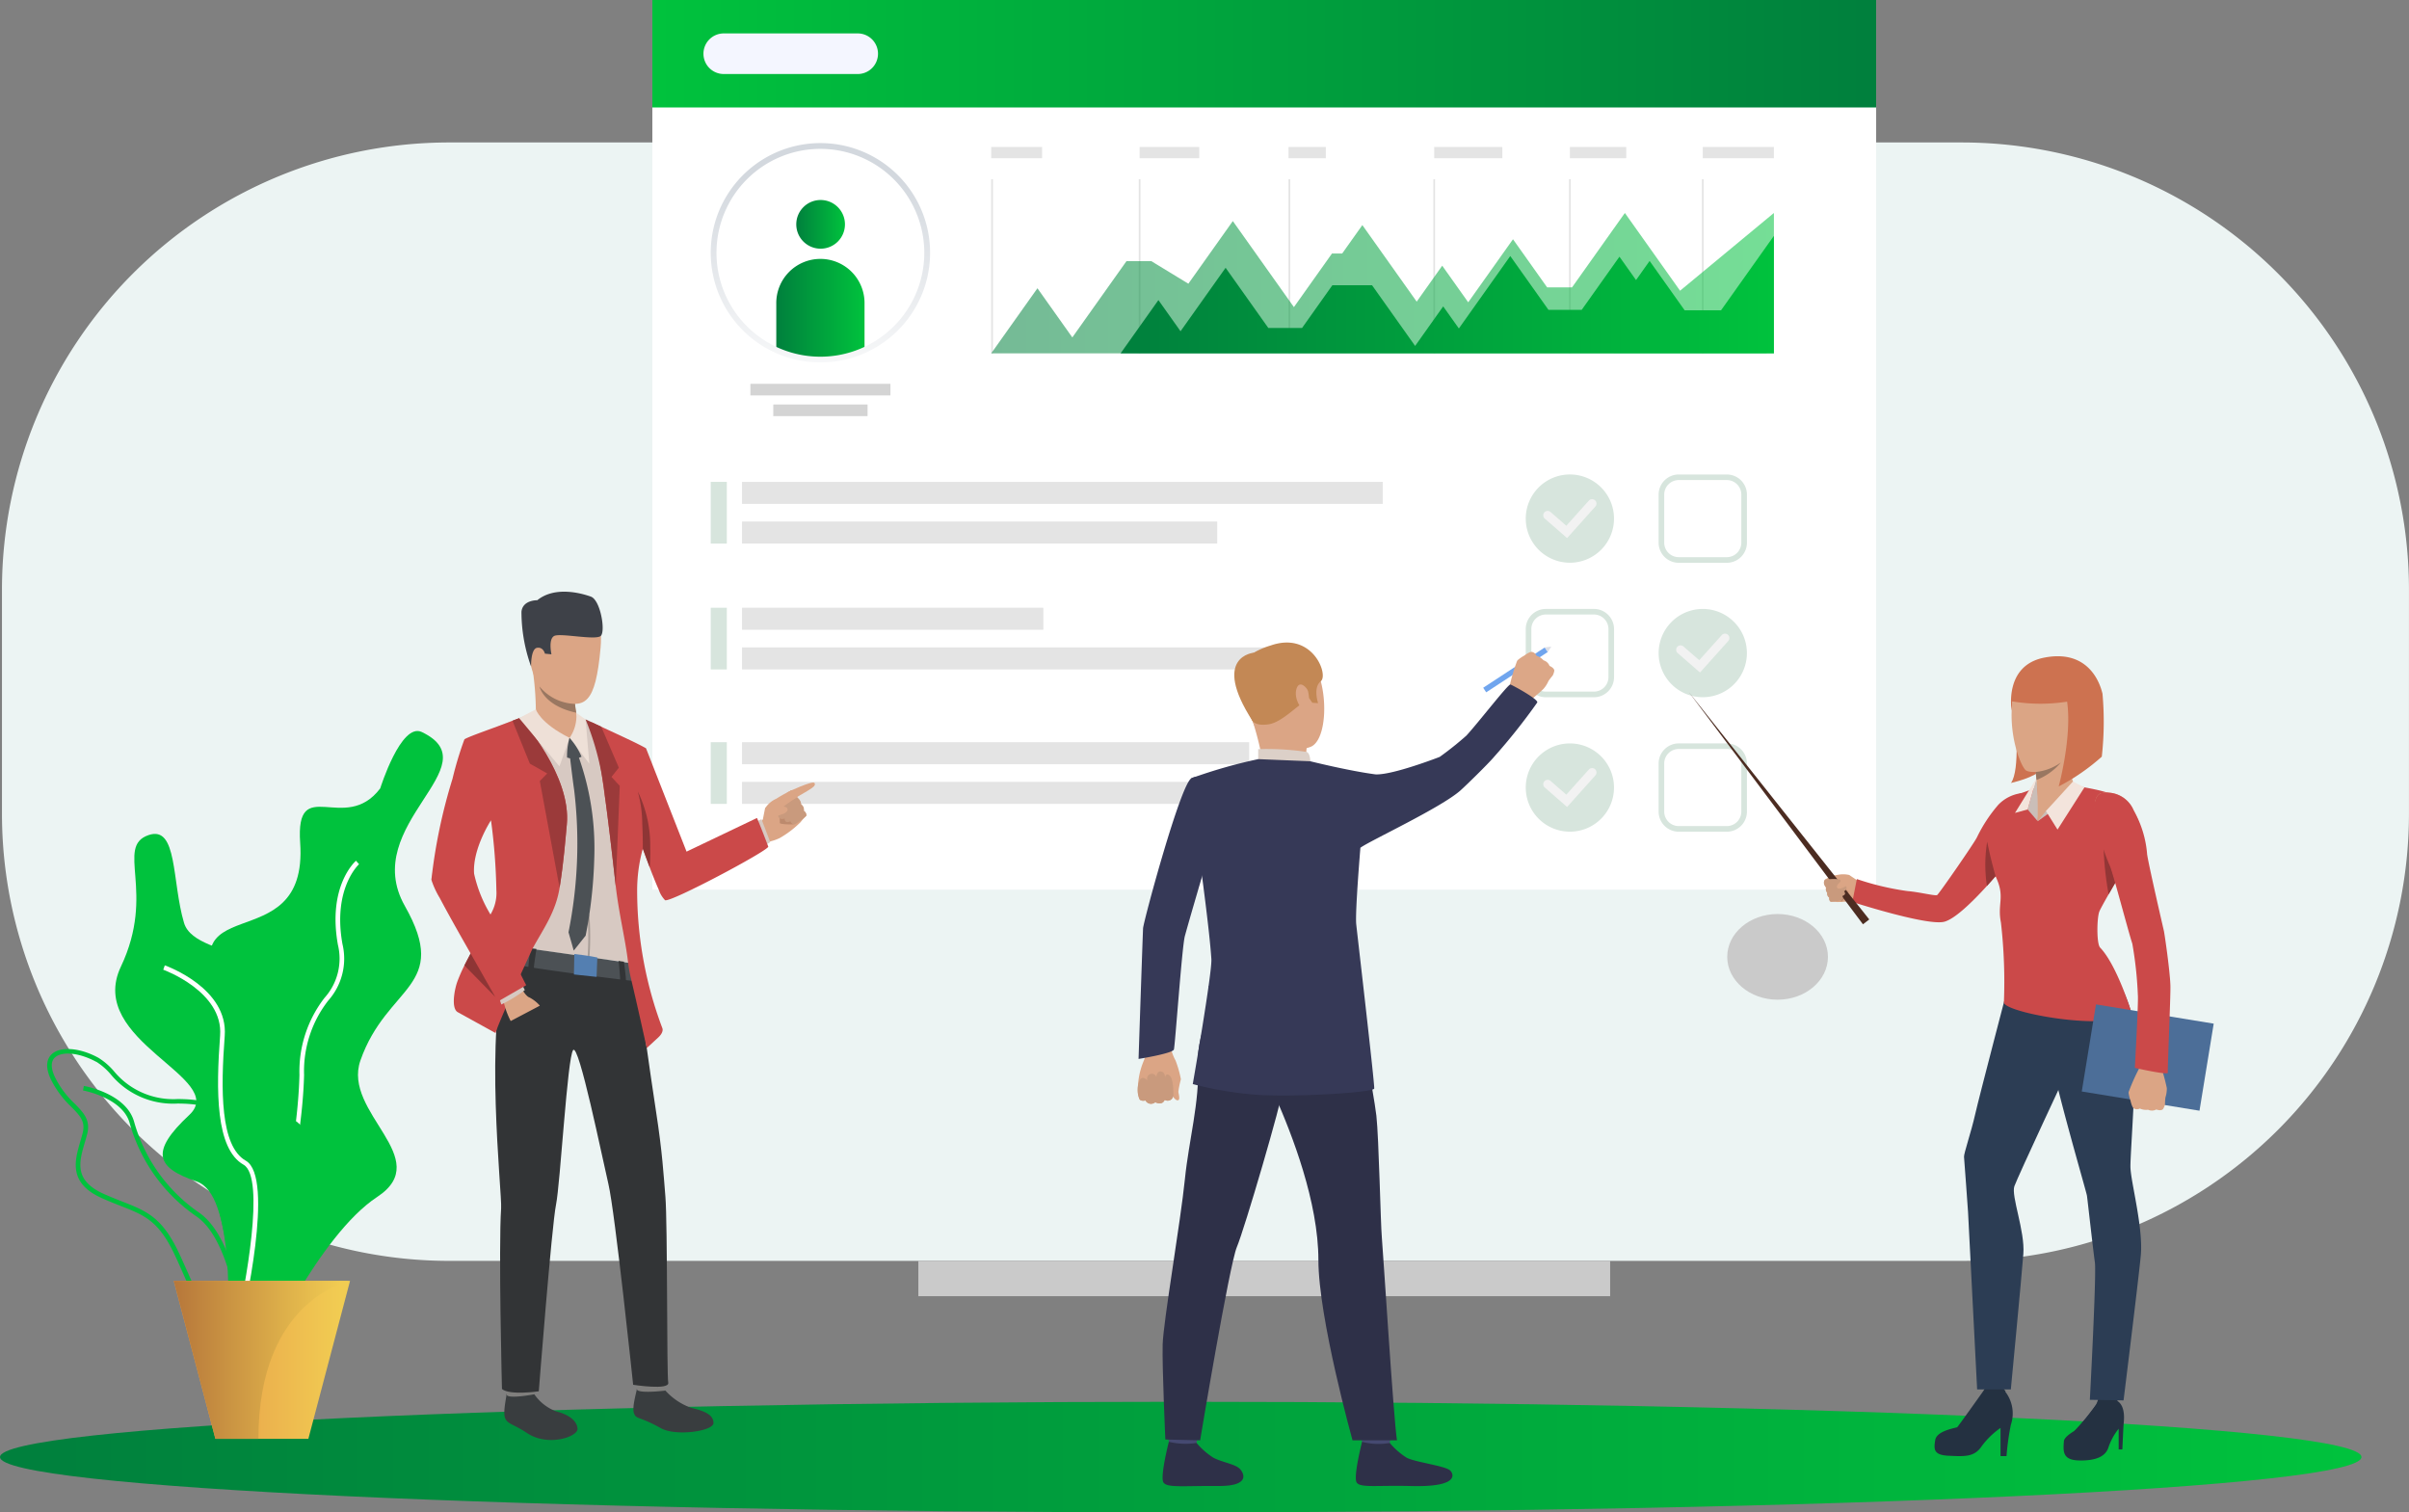 <svg xmlns="http://www.w3.org/2000/svg" xmlns:xlink="http://www.w3.org/1999/xlink" width="225.448" height="141.521" viewBox="0 0 225.448 141.521">
  <rect x="0" y="0" width="225.448" height="141.521" fill="#808080" stroke="none"/>
  <defs>
    <linearGradient id="linear-gradient" y1="0.5" x2="1" y2="0.5" gradientUnits="objectBoundingBox">
      <stop offset="0.005" stop-color="#00803d"/>
      <stop offset="1" stop-color="#00c23d"/>
    </linearGradient>
    <linearGradient id="linear-gradient-3" x1="-44.137" y1="0.5" x2="-43.137" y2="0.5" xlink:href="#linear-gradient"/>
    <linearGradient id="linear-gradient-4" x1="-47.291" y1="0.5" x2="-46.291" y2="0.5" xlink:href="#linear-gradient"/>
    <linearGradient id="linear-gradient-5" x1="-63.111" y1="0.5" x2="-62.111" y2="0.5" xlink:href="#linear-gradient"/>
    <linearGradient id="linear-gradient-6" x1="-54.669" y1="0.5" x2="-53.669" y2="0.5" xlink:href="#linear-gradient"/>
    <linearGradient id="linear-gradient-7" x1="-0.055" y1="0.5" x2="0.945" y2="0.5" gradientUnits="objectBoundingBox">
      <stop offset="0" stop-color="#e59148"/>
      <stop offset="1" stop-color="#f1cc52"/>
    </linearGradient>
    <linearGradient id="linear-gradient-8" x1="-0.055" y1="0.5" x2="0.945" y2="0.5" gradientUnits="objectBoundingBox">
      <stop offset="0" stop-color="#b37239"/>
      <stop offset="1" stop-color="#f1cc52"/>
    </linearGradient>
    <linearGradient id="linear-gradient-11" x1="0.5" y1="0.155" x2="0.5" y2="1.196" gradientUnits="objectBoundingBox">
      <stop offset="0" stop-color="#d3d8de"/>
      <stop offset="1" stop-color="#fff"/>
    </linearGradient>
  </defs>
  <g id="img-baocaothongke" transform="translate(-1297.843 -481.658)">
    <path id="Path_2719" data-name="Path 2719" d="M1518.844,1355.637c0,2.856-49.473,5.172-110.5,5.172s-110.5-2.315-110.5-5.172,49.472-5.172,110.5-5.172S1518.844,1352.781,1518.844,1355.637Z" transform="translate(0 -737.63)" fill="url(#linear-gradient)"/>
    <g id="Group_260" data-name="Group 260" transform="translate(1408.963 557.595)">
      <rect id="Rectangle_157" data-name="Rectangle 157" width="14.391" height="43.71" transform="translate(14.391 43.71) rotate(180)" fill="#8d8d8d"/>
    </g>
    <path id="Rectangle_158" data-name="Rectangle 158" d="M41.861,0H183.4a41.861,41.861,0,0,1,41.861,41.861V62.8a41.86,41.86,0,0,1-41.86,41.86H41.861A41.861,41.861,0,0,1,0,62.8V41.861A41.861,41.861,0,0,1,41.861,0Z" transform="translate(1298.027 494.989)" fill="#ecf4f3"/>
    <g id="Group_261" data-name="Group 261" transform="translate(1358.893 481.658)">
      <rect id="Rectangle_159" data-name="Rectangle 159" width="114.531" height="83.255" transform="translate(114.531 83.255) rotate(180)" fill="#fff"/>
    </g>
    <g id="Group_262" data-name="Group 262" transform="translate(1358.893 481.658)">
      <rect id="Rectangle_160" data-name="Rectangle 160" width="114.531" height="10.056" transform="translate(114.531 10.056) rotate(180)" fill="url(#linear-gradient)"/>
    </g>
    <g id="Group_263" data-name="Group 263" transform="translate(1459.487 567.191)">
      <path id="Path_2720" data-name="Path 2720" d="M2368.429,1052.158c0,2.214,2.11,4.009,4.713,4.009s4.713-1.795,4.713-4.009-2.11-4.008-4.713-4.008S2368.429,1049.944,2368.429,1052.158Z" transform="translate(-2368.429 -1048.15)" fill="#cacaca"/>
    </g>
    <rect id="Rectangle_161" data-name="Rectangle 161" width="64.742" height="3.3" transform="translate(1383.788 599.655)" fill="#cacaca"/>
    <path id="Path_2721" data-name="Path 2721" d="M1748.306,506.176H1735.77a1.9,1.9,0,0,1-1.9-1.9h0a1.9,1.9,0,0,1,1.9-1.9h12.536a1.9,1.9,0,0,1,1.9,1.9h0A1.9,1.9,0,0,1,1748.306,506.176Z" transform="translate(-370.194 -17.591)" fill="#f4f6ff"/>
    <rect id="Rectangle_162" data-name="Rectangle 162" width="59.964" height="2.061" transform="translate(1367.284 526.75)" fill="#e4e4e4"/>
    <rect id="Rectangle_163" data-name="Rectangle 163" width="44.475" height="2.061" transform="translate(1367.284 530.463)" fill="#e4e4e4"/>
    <rect id="Rectangle_164" data-name="Rectangle 164" width="28.201" height="2.061" transform="translate(1367.284 538.529)" fill="#e4e4e4"/>
    <rect id="Rectangle_165" data-name="Rectangle 165" width="50.664" height="2.061" transform="translate(1367.284 542.242)" fill="#e4e4e4"/>
    <rect id="Rectangle_166" data-name="Rectangle 166" width="47.462" height="2.061" transform="translate(1367.284 551.112)" fill="#e4e4e4"/>
    <rect id="Rectangle_167" data-name="Rectangle 167" width="57.956" height="2.061" transform="translate(1367.284 554.824)" fill="#e4e4e4"/>
    <rect id="Rectangle_168" data-name="Rectangle 168" width="1.506" height="5.773" transform="translate(1364.358 526.75)" fill="#d7e5dd"/>
    <rect id="Rectangle_169" data-name="Rectangle 169" width="1.506" height="5.773" transform="translate(1364.358 538.529)" fill="#d7e5dd"/>
    <rect id="Rectangle_170" data-name="Rectangle 170" width="1.506" height="5.774" transform="translate(1364.358 551.112)" fill="#d7e5dd"/>
    <g id="Group_268" data-name="Group 268" transform="translate(1440.632 551.226)">
      <g id="Group_264" data-name="Group 264" transform="translate(0 0)">
        <path id="Path_2722" data-name="Path 2722" d="M2247.683,950.674h0a4.13,4.13,0,0,1-4.129-4.129h0a4.13,4.13,0,0,1,4.129-4.129h0a4.13,4.13,0,0,1,4.13,4.129h0A4.13,4.13,0,0,1,2247.683,950.674Z" transform="translate(-2243.554 -942.415)" fill="#d7e5dd"/>
      </g>
      <g id="Group_267" data-name="Group 267" transform="translate(1.639 2.31)">
        <g id="Group_266" data-name="Group 266">
          <g id="Group_265" data-name="Group 265">
            <path id="Path_2723" data-name="Path 2723" d="M2256.639,961.356l-2.088-1.82a.411.411,0,1,1,.54-.62l1.476,1.287,2.106-2.349a.411.411,0,0,1,.613.549Z" transform="translate(-2254.41 -957.718)" fill="#f2f2f2"/>
          </g>
        </g>
      </g>
    </g>
    <g id="Group_271" data-name="Group 271" transform="translate(1440.628 538.639)">
      <g id="Group_270" data-name="Group 270" transform="translate(0 0)">
        <g id="Group_269" data-name="Group 269">
          <path id="Path_2724" data-name="Path 2724" d="M2249.912,867.319h-4.5a1.884,1.884,0,0,1-1.883-1.882v-4.5a1.885,1.885,0,0,1,1.883-1.882h4.5a1.885,1.885,0,0,1,1.882,1.882v4.5A1.885,1.885,0,0,1,2249.912,867.319Zm-4.5-7.743a1.36,1.36,0,0,0-1.358,1.358v4.5a1.36,1.36,0,0,0,1.358,1.358h4.5a1.36,1.36,0,0,0,1.358-1.358v-4.5a1.36,1.36,0,0,0-1.358-1.358Z" transform="translate(-2243.527 -859.052)" fill="#d7e5dd"/>
        </g>
      </g>
    </g>
    <g id="Group_274" data-name="Group 274" transform="translate(1453.064 526.057)">
      <g id="Group_273" data-name="Group 273">
        <g id="Group_272" data-name="Group 272">
          <path id="Path_2725" data-name="Path 2725" d="M2332.273,783.985h-4.5a1.885,1.885,0,0,1-1.882-1.882v-4.5a1.885,1.885,0,0,1,1.882-1.882h4.5a1.885,1.885,0,0,1,1.883,1.882v4.5A1.884,1.884,0,0,1,2332.273,783.985Zm-4.5-7.743a1.36,1.36,0,0,0-1.358,1.358v4.5a1.36,1.36,0,0,0,1.358,1.358h4.5a1.36,1.36,0,0,0,1.358-1.358v-4.5a1.36,1.36,0,0,0-1.358-1.358Z" transform="translate(-2325.889 -775.718)" fill="#d7e5dd"/>
        </g>
      </g>
    </g>
    <g id="Group_277" data-name="Group 277" transform="translate(1453.064 551.222)">
      <g id="Group_276" data-name="Group 276" transform="translate(0 0)">
        <g id="Group_275" data-name="Group 275">
          <path id="Path_2726" data-name="Path 2726" d="M2332.273,950.656h-4.5a1.884,1.884,0,0,1-1.882-1.882v-4.5a1.884,1.884,0,0,1,1.882-1.882h4.5a1.884,1.884,0,0,1,1.883,1.882v4.5A1.884,1.884,0,0,1,2332.273,950.656Zm-4.5-7.743a1.36,1.36,0,0,0-1.358,1.358v4.5a1.36,1.36,0,0,0,1.358,1.358h4.5a1.36,1.36,0,0,0,1.358-1.358v-4.5a1.36,1.36,0,0,0-1.358-1.358Z" transform="translate(-2325.889 -942.389)" fill="#d7e5dd"/>
        </g>
      </g>
    </g>
    <g id="Group_282" data-name="Group 282" transform="translate(1453.068 538.643)">
      <g id="Group_278" data-name="Group 278" transform="translate(0 0)">
        <path id="Path_2727" data-name="Path 2727" d="M2330.045,867.337h0a4.129,4.129,0,0,1-4.129-4.129h0a4.13,4.13,0,0,1,4.129-4.13h0a4.13,4.13,0,0,1,4.13,4.13h0A4.13,4.13,0,0,1,2330.045,867.337Z" transform="translate(-2325.915 -859.078)" fill="#d7e5dd"/>
      </g>
      <g id="Group_281" data-name="Group 281" transform="translate(1.639 2.311)">
        <g id="Group_280" data-name="Group 280">
          <g id="Group_279" data-name="Group 279">
            <path id="Path_2728" data-name="Path 2728" d="M2339,878.02l-2.088-1.82a.411.411,0,1,1,.54-.62l1.477,1.287,2.105-2.348a.411.411,0,1,1,.613.549Z" transform="translate(-2336.769 -874.382)" fill="#f2f2f2"/>
          </g>
        </g>
      </g>
    </g>
    <g id="Group_287" data-name="Group 287" transform="translate(1440.632 526.061)">
      <g id="Group_283" data-name="Group 283" transform="translate(0 0)">
        <path id="Path_2729" data-name="Path 2729" d="M2247.683,784h0a4.13,4.13,0,0,1-4.129-4.13h0a4.13,4.13,0,0,1,4.129-4.129h0a4.13,4.13,0,0,1,4.13,4.129h0A4.13,4.13,0,0,1,2247.683,784Z" transform="translate(-2243.554 -775.744)" fill="#d7e5dd"/>
      </g>
      <g id="Group_286" data-name="Group 286" transform="translate(1.639 2.311)">
        <g id="Group_285" data-name="Group 285">
          <g id="Group_284" data-name="Group 284">
            <path id="Path_2730" data-name="Path 2730" d="M2256.639,794.685l-2.088-1.82a.411.411,0,1,1,.54-.62l1.476,1.287,2.106-2.349a.411.411,0,0,1,.613.549Z" transform="translate(-2254.41 -791.047)" fill="#f2f2f2"/>
          </g>
        </g>
      </g>
    </g>
    <g id="Group_292" data-name="Group 292" transform="translate(1302.257 550.061)">
      <path id="Path_2731" data-name="Path 2731" d="M1443.246,934.8c-1.95-.933-3.89,5.274-3.89,5.274-3.314,4.379-7.945-1.446-7.492,5.1.792,11.455-13.185,3.6-6.737,15.561s-5.694,6.762-1.687,16.4-1.187,21.144,4.843,16.418c0,0,5.309-11.642,10.784-15.244s-3.28-7.876-1.567-12.768c2.488-7.107,8.483-6.827,4.16-14.463S1449.873,937.966,1443.246,934.8Z" transform="translate(-1408.186 -934.701)" fill="url(#linear-gradient-3)"/>
      <g id="Group_288" data-name="Group 288" transform="translate(17.939 12.144)">
        <path id="Path_2732" data-name="Path 2732" d="M1446.143,1057.459c2.614-1.838,5.672-14.647,5.855-22.277a10.745,10.745,0,0,1,2.267-6.972,5.894,5.894,0,0,0,1.326-5.282c-.937-5.2,1.526-7.45,1.551-7.472l-.285-.325c-.11.1-2.674,2.412-1.691,7.873a5.482,5.482,0,0,1-1.253,4.955,11.242,11.242,0,0,0-2.348,7.212c-.2,8.188-3.323,20.281-5.671,21.933Z" transform="translate(-1445.894 -1015.131)" fill="#fff"/>
      </g>
      <g id="Group_289" data-name="Group 289" transform="translate(0 29.763)">
        <path id="Path_2733" data-name="Path 2733" d="M1339.789,1152.8c-.247-.559-.5-1.138-.791-1.747-1.493-3.152-2.815-3.671-5.007-4.531-.535-.21-1.142-.448-1.808-.748-3.139-1.411-2.531-3.49-1.995-5.324.075-.256.15-.512.214-.765.276-1.078-.254-1.62-1.057-2.439a9.151,9.151,0,0,1-1.912-2.563c-.626-1.309-.307-2.012.071-2.37.8-.755,2.632-.615,4.366.331h0a6.309,6.309,0,0,1,1.451,1.25,7.191,7.191,0,0,0,5.959,2.614c1.983.009,3.07.283,3.632.915.639.718.518,1.792.352,3.278-.058.514-.123,1.1-.163,1.727a10.076,10.076,0,0,0,2,6.493c1.325,1.578,2.957,4.851,2.252,6.866a2.41,2.41,0,0,1-1.963,1.579,5.555,5.555,0,0,1-1.105.12C1341.856,1157.484,1340.966,1155.467,1339.789,1152.8Zm-8.126-19.777c-1.548-.846-3.208-1.016-3.861-.4-.5.47-.262,1.277.022,1.87a8.658,8.658,0,0,0,1.831,2.447c.84.857,1.5,1.535,1.167,2.849-.066.258-.142.518-.219.78-.534,1.826-1.038,3.551,1.757,4.807.657.295,1.258.531,1.789.74,2.212.868,3.673,1.442,5.24,4.748.291.615.548,1.2.8,1.758,1.352,3.064,2.168,4.914,5.124,4.316a2.007,2.007,0,0,0,1.641-1.3c.621-1.776-.865-4.884-2.176-6.446a10.324,10.324,0,0,1-2.1-6.8c.04-.64.106-1.229.164-1.748.154-1.376.266-2.369-.245-2.943-.467-.524-1.488-.762-3.312-.771a7.563,7.563,0,0,1-6.269-2.747,5.9,5.9,0,0,0-1.346-1.169Z" transform="translate(-1327.079 -1131.827)" fill="url(#linear-gradient-4)"/>
      </g>
      <g id="Group_290" data-name="Group 290" transform="translate(3.353 33.215)">
        <path id="Path_2734" data-name="Path 2734" d="M1364.2,1179.391l.432-.022c-.021-.406-.566-9.965-4.4-12.762a15.361,15.361,0,0,1-6.17-8.581c-.745-2.609-4.537-3.307-4.7-3.335l-.075.425c.037.007,3.687.679,4.357,3.027a15.772,15.772,0,0,0,6.332,8.812C1363.647,1169.634,1364.195,1179.295,1364.2,1179.391Z" transform="translate(-1349.284 -1154.691)" fill="url(#linear-gradient-5)"/>
      </g>
      <path id="Path_2735" data-name="Path 2735" d="M1372.384,998.609c2.728-.935,2.161,4.322,3.314,8.212s12.824,1.7,7.925,11.439,6.2,3.258,2.882,11.759-.289,17.593-3.891,15.28-2.024-13.017-5.77-14.289-4.357-2.756-.648-6.214-9.719-6.891-6.405-13.874S1369.232,999.689,1372.384,998.609Z" transform="translate(-1362.891 -988.867)" fill="url(#linear-gradient-6)"/>
      <g id="Group_291" data-name="Group 291" transform="translate(10.865 21.936)">
        <path id="Path_2736" data-name="Path 2736" d="M1406.226,1114.076c.343-1.455,3.273-14.262.539-15.81-2.409-1.364-2.35-6.671-1.974-11.682.333-4.436-5.365-6.51-5.607-6.6l-.145.408c.056.02,5.629,2.05,5.321,6.156-.386,5.146-.427,10.607,2.192,12.091,2.076,1.176.165,11.468-.747,15.335Z" transform="translate(-1399.039 -1079.987)" fill="#fff"/>
      </g>
      <path id="Path_2737" data-name="Path 2737" d="M1422.06,1275.557l-3.9,14.777h-8.7l-3.9-14.777Z" transform="translate(-1393.716 -1224.092)" fill="url(#linear-gradient-7)"/>
      <path id="Path_2738" data-name="Path 2738" d="M1422.06,1275.557s-8.574,1.61-8.574,14.776h-4.025l-3.895-14.776Z" transform="translate(-1393.715 -1224.092)" fill="url(#linear-gradient-8)"/>
    </g>
    <rect id="Rectangle_171" data-name="Rectangle 171" width="8.824" height="1.087" transform="translate(1370.21 519.511)" fill="#d4d4d4"/>
    <rect id="Rectangle_172" data-name="Rectangle 172" width="13.105" height="1.087" transform="translate(1368.069 517.575)" fill="#d4d4d4"/>
    <path id="Path_2739" data-name="Path 2739" d="M1795.957,607.894a2.278,2.278,0,1,1-2.278-2.278A2.278,2.278,0,0,1,1795.957,607.894Z" transform="translate(-419.038 -105.242)" fill="url(#linear-gradient)"/>
    <path id="Path_2740" data-name="Path 2740" d="M1787.266,646.675v4.333a10.022,10.022,0,0,1-8.259,0v-4.333a4.13,4.13,0,1,1,8.259,0Z" transform="translate(-408.515 -136.595)" fill="url(#linear-gradient)"/>
    <g id="Group_293" data-name="Group 293" transform="translate(1364.358 495.047)">
      <path id="Path_2741" data-name="Path 2741" d="M1748.646,590.861a10.177,10.177,0,0,1-4.242-.915,10.264,10.264,0,1,1,8.484,0A10.18,10.18,0,0,1,1748.646,590.861Zm0-19.985a9.724,9.724,0,1,0,9.722,9.722A9.733,9.733,0,0,0,1748.646,570.876Z" transform="translate(-1738.382 -570.334)" fill="url(#linear-gradient-11)"/>
    </g>
    <rect id="Rectangle_173" data-name="Rectangle 173" width="4.761" height="1.055" transform="translate(1390.607 495.41)" fill="#e4e4e4"/>
    <rect id="Rectangle_174" data-name="Rectangle 174" width="5.58" height="1.055" transform="translate(1404.495 495.41)" fill="#e4e4e4"/>
    <rect id="Rectangle_175" data-name="Rectangle 175" width="3.492" height="1.055" transform="translate(1418.429 495.41)" fill="#e4e4e4"/>
    <rect id="Rectangle_176" data-name="Rectangle 176" width="6.377" height="1.055" transform="translate(1432.065 495.41)" fill="#e4e4e4"/>
    <rect id="Rectangle_177" data-name="Rectangle 177" width="5.274" height="1.055" transform="translate(1444.762 495.41)" fill="#e4e4e4"/>
    <rect id="Rectangle_178" data-name="Rectangle 178" width="6.657" height="1.055" transform="translate(1457.197 495.41)" fill="#e4e4e4"/>
    <rect id="Rectangle_179" data-name="Rectangle 179" width="0.159" height="16.295" transform="translate(1390.607 498.43)" fill="#e4e4e4"/>
    <rect id="Rectangle_180" data-name="Rectangle 180" width="0.159" height="16.295" transform="translate(1404.416 498.43)" fill="#e4e4e4"/>
    <rect id="Rectangle_181" data-name="Rectangle 181" width="0.159" height="16.295" transform="translate(1418.429 498.43)" fill="#e4e4e4"/>
    <rect id="Rectangle_182" data-name="Rectangle 182" width="0.158" height="16.295" transform="translate(1431.985 498.43)" fill="#e4e4e4"/>
    <rect id="Rectangle_183" data-name="Rectangle 183" width="0.159" height="16.295" transform="translate(1444.683 498.43)" fill="#e4e4e4"/>
    <rect id="Rectangle_184" data-name="Rectangle 184" width="0.159" height="16.295" transform="translate(1457.118 498.43)" fill="#e4e4e4"/>
    <g id="Group_294" data-name="Group 294" transform="translate(1390.607 501.578)" opacity="0.54">
      <path id="Path_2742" data-name="Path 2742" d="M1912.228,626.735l4.325-6.092,3.265,4.6,5.066-7.134h2.332l3.461,2.108,4.162-5.861,5.717,8.052,3.562-5.016h.954l1.889-2.66,5.086,7.164,2.389-3.364,2.432,3.425,4.191-5.9,3.193,4.5h2.335l4.942-6.96,5.166,7.276,8.783-7.276v13.148Z" transform="translate(-1912.228 -613.588)" fill="url(#linear-gradient)"/>
    </g>
    <g id="Group_295" data-name="Group 295" transform="translate(1402.714 503.733)">
      <path id="Path_2743" data-name="Path 2743" d="M1992.418,638.857l3.54-4.986,2.071,2.917,4.217-5.94,4,5.635h3.153l2.837-4h3.716l4.031,5.678,2.626-3.7,1.467,2.066,4.811-6.778,3.573,5.033h3.113l3.531-4.973,1.553,2.187,1.27-1.789,3.282,4.623h3.4l4.949-6.97v10.992Z" transform="translate(-1992.418 -627.865)" fill="url(#linear-gradient)"/>
    </g>
    <g id="Group_322" data-name="Group 322" transform="translate(1455.92 543.068)">
      <path id="Path_2744" data-name="Path 2744" d="M2544.717,927.393s.484,4.771-.4,5.968c0,0,2.333-.508,2.874-1.312S2544.717,927.393,2544.717,927.393Z" transform="translate(-2514.196 -921.503)" fill="#cd7250"/>
      <g id="Group_296" data-name="Group 296" transform="translate(12.634 20.414)">
        <path id="Path_2745" data-name="Path 2745" d="M2431.8,1024.3s-.846-.569-.978-.652a2.465,2.465,0,0,0-1.065-.01,2.848,2.848,0,0,0-1.183.439.438.438,0,0,0-.083.357.84.84,0,0,0,.179.388.512.512,0,0,0,.108.483.446.446,0,0,0,.189.46.373.373,0,0,0,.138.388,3.413,3.413,0,0,1,.6.029,7.112,7.112,0,0,0,1.921-.267S2432.574,1025.715,2431.8,1024.3Z" transform="translate(-2428.48 -1023.594)" fill="#dba585"/>
      </g>
      <g id="Group_297" data-name="Group 297" transform="translate(14.179 21.519)">
        <path id="Path_2746" data-name="Path 2746" d="M2439.046,1030.91a2.5,2.5,0,0,0,.39.533c.134.088-.652.934-.652.934S2438.514,1031.235,2439.046,1030.91Z" transform="translate(-2438.715 -1030.91)" fill="#bd8a6d"/>
      </g>
      <g id="Group_298" data-name="Group 298" transform="translate(15.458 20.986)">
        <path id="Path_2747" data-name="Path 2747" d="M2448.181,1027.6a3.486,3.486,0,0,1-.862-.211c-.329-.152.061,1.658.061,1.658a3.411,3.411,0,0,1,1.318-.566C2449.219,1028.465,2448.181,1027.6,2448.181,1027.6Z" transform="translate(-2447.187 -1027.38)" fill="#dba585"/>
      </g>
      <g id="Group_299" data-name="Group 299" transform="translate(35.048 69.369)">
        <path id="Path_2748" data-name="Path 2748" d="M2580.4,1347.876a29.927,29.927,0,0,1-2.246,2.95s-1.162.6-1.2,1.085c-.067.911-.149,1.759,1.378,1.8s2.517-.318,2.8-1.243a5.622,5.622,0,0,1,.948-1.722v1.937h.344s.086-1.872.107-2.217.248-1.668-.479-2.255A2.015,2.015,0,0,0,2580.4,1347.876Z" transform="translate(-2576.928 -1347.824)" fill="#243141"/>
      </g>
      <g id="Group_300" data-name="Group 300" transform="translate(36.053 68.737)">
        <path id="Path_2749" data-name="Path 2749" d="M2583.588,1347.4a3.85,3.85,0,0,0,1.809-.014c.982-.247,1.926-2.6,2.213-2.8l.255-.949h-1.916a3.4,3.4,0,0,1-.326,1.3A22.716,22.716,0,0,1,2583.588,1347.4Z" transform="translate(-2583.588 -1343.641)" fill="#243141"/>
      </g>
      <g id="Group_301" data-name="Group 301" transform="translate(22.969 68.023)">
        <path id="Path_2750" data-name="Path 2750" d="M2501.672,1339.4a6.185,6.185,0,0,1-.72,1.206c-.346.451-1.421,2.3-1.894,2.432s-1.937.387-2.066,1.205-.193,1.4,1.248,1.464,2.389.151,3.078-.861a7.5,7.5,0,0,1,1.786-1.743v2.639h.56a23.928,23.928,0,0,1,.409-2.941,3.318,3.318,0,0,0-.8-3.4C2501.941,1338.3,2501.672,1339.4,2501.672,1339.4Z" transform="translate(-2496.929 -1338.913)" fill="#243141"/>
      </g>
      <g id="Group_302" data-name="Group 302" transform="translate(25.097 68.221)">
        <path id="Path_2751" data-name="Path 2751" d="M2511.027,1344.149s1.291.323,1.786,0,2.178-3.167,2.736-3.338c0,0-.541-1.1-1.907-.3C2513.642,1340.512,2511.393,1343.676,2511.027,1344.149Z" transform="translate(-2511.027 -1340.222)" fill="#243141"/>
      </g>
      <g id="Group_303" data-name="Group 303" transform="translate(33.636 28.222)">
        <path id="Path_2752" data-name="Path 2752" d="M2573.2,1076.065a13.51,13.51,0,0,1,2.315,5.176c.493,2.808-.292,12.235-.271,13.624s1.225,5.707.967,8.322-1.611,13.53-1.611,13.53l-3.154-.057s.632-11.777.47-12.875-.675-5.767-.74-6.219-3.594-12.4-3.594-14.429S2568.806,1072.762,2573.2,1076.065Z" transform="translate(-2567.579 -1075.301)" fill="#2c3d54"/>
      </g>
      <g id="Group_304" data-name="Group 304" transform="translate(25.726 29.318)">
        <path id="Path_2753" data-name="Path 2753" d="M2519.57,1083.159s-2.992,11.418-3.347,13-1.065,3.648-1.033,3.938.377,5.166.377,5.166l.85,16.593h3.154s1.011-10.557,1.172-12.687-1.162-5.423-.84-6.328,5.2-11.331,5.2-11.331S2528.792,1079.845,2519.57,1083.159Z" transform="translate(-2515.189 -1082.566)" fill="#2c3d54"/>
      </g>
      <g id="Group_305" data-name="Group 305" transform="translate(15.276 12.823)">
        <path id="Path_2754" data-name="Path 2754" d="M2461.735,973.315a3.62,3.62,0,0,0-2.1,1.082,13.833,13.833,0,0,0-1.989,3.029c-.237.516-3.555,5.3-3.728,5.411s-1.622-.273-2.785-.37a25.477,25.477,0,0,1-4.733-1.124l-.421,2.143s6.977,2.252,8.587,1.855c1.969-.485,6.5-6.3,6.5-6.3S2464.447,975.08,2461.735,973.315Z" transform="translate(-2445.979 -973.315)" fill="#cb4949"/>
      </g>
      <g id="Group_306" data-name="Group 306" transform="translate(27.897 11.903)">
        <path id="Path_2755" data-name="Path 2755" d="M2534.794,967.3a16.2,16.2,0,0,1-2.087.839c-.538.107-2.626,2.819-2.991,3.809s0,2.475.753,4.219.043,2.324.387,4.067a48.681,48.681,0,0,1,.279,7.464c-.064.969,9.964,2.8,11.965,1.03,0,0-1.355-4.467-2.959-6.145-.347-.363-.31-2.781-.073-3.383s2.905-5.1,2.905-5.1.2-4.562-.968-5.467c-1.012-.785-3.769-1.066-4.263-1.237A8.451,8.451,0,0,0,2534.794,967.3Z" transform="translate(-2529.572 -967.219)" fill="#cb4949"/>
      </g>
      <g id="Group_307" data-name="Group 307" transform="translate(31.683 11.432)">
        <path id="Path_2756" data-name="Path 2756" d="M2555.588,968.109l-.941-1.1.817-2.9A19.136,19.136,0,0,1,2555.588,968.109Z" transform="translate(-2554.647 -964.103)" fill="#cabeb8"/>
      </g>
      <g id="Group_308" data-name="Group 308" transform="translate(37.97 12.758)">
        <path id="Path_2757" data-name="Path 2757" d="M2596.841,972.947a2.7,2.7,0,0,1,3.072,1.593c1.119,2.152.839,3.314,1.1,4.283s1.291,7.446,1.356,7.726,1.055,3.573.925,4.584-1.054,8.673-1.011,8.931-1.787-.247-1.787-.247.075-7.823.011-8.469-.13-4.035-.613-4.907-1.679-6.2-1.937-6.747S2595.194,973.646,2596.841,972.947Z" transform="translate(-2596.283 -972.881)" fill="#dba585"/>
      </g>
      <g id="Group_309" data-name="Group 309" transform="translate(32.38 8.075)">
        <path id="Path_2758" data-name="Path 2758" d="M2559.259,943.987a36.957,36.957,0,0,1,.245,3.768s1.61,1.614,3.442-1.883a4.8,4.8,0,0,1-.191-3.405C2563.335,940.5,2559.259,943.987,2559.259,943.987Z" transform="translate(-2559.259 -941.866)" fill="#dba585"/>
      </g>
      <g id="Group_310" data-name="Group 310" transform="translate(32.625 13.904)">
        <path id="Path_2759" data-name="Path 2759" d="M2560.883,980.537v1.474l1.73-1.534Z" transform="translate(-2560.883 -980.477)" fill="#dba585"/>
      </g>
      <g id="Group_311" data-name="Group 311" transform="translate(32.625 11.903)">
        <path id="Path_2760" data-name="Path 2760" d="M2560.883,970.754l.769-.953,2.592-2.583.971.431Z" transform="translate(-2560.883 -967.219)" fill="#cabeb8"/>
      </g>
      <g id="Group_312" data-name="Group 312" transform="translate(30.497 11.432)">
        <path id="Path_2761" data-name="Path 2761" d="M2547.973,967.007l-1.187.327,2-3.231Z" transform="translate(-2546.786 -964.103)" fill="#f3e4dc"/>
      </g>
      <g id="Group_313" data-name="Group 313" transform="translate(33.394 11.723)">
        <path id="Path_2762" data-name="Path 2762" d="M2565.977,968.79l1.083,1.737,2.519-3.95-1.079-.549Z" transform="translate(-2565.977 -966.027)" fill="#f3e4dc"/>
      </g>
      <path id="Path_2763" data-name="Path 2763" d="M2528.479,1007.429a13.181,13.181,0,0,1,.025-4.146s.228,1.265.783,3.235Z" transform="translate(-2500.607 -985.935)" fill="#933636"/>
      <path id="Path_2764" data-name="Path 2764" d="M2602.747,1007.448s-1.072-3.544-1.135-3.738a30.126,30.126,0,0,0,.484,4.87S2602.491,1007.892,2602.747,1007.448Z" transform="translate(-2562.837 -986.298)" fill="#933636"/>
      <path id="Path_2765" data-name="Path 2765" d="M2344.8,910.813l16.861,21.244-.588.454Z" transform="translate(-2344.803 -907.427)" fill="#4c2c21"/>
      <g id="Group_314" data-name="Group 314" transform="translate(12.614 20.846)">
        <path id="Path_2766" data-name="Path 2766" d="M2428.59,1026.489s1.265-.119,1.31.082a.323.323,0,0,1-.062.3l.544.187s.289.327-.151.547c0,0,.3.277-.149.439,0,0,.118.272-.078.384a4.269,4.269,0,0,1-1.013.155s-.176-.068-.138-.388a.439.439,0,0,1-.189-.459.482.482,0,0,1-.108-.483s-.39-.393-.1-.745A1.3,1.3,0,0,1,2428.59,1026.489Z" transform="translate(-2428.35 -1026.454)" fill="#c99a7d"/>
      </g>
      <g id="Group_315" data-name="Group 315" transform="translate(13.83 20.472)">
        <path id="Path_2767" data-name="Path 2767" d="M2437.5,1023.976a4.314,4.314,0,0,0-1.025.9c-.065.1-.111.2-.045.3s.292.125.62-.061a3.17,3.17,0,0,1,.84-.278S2438.174,1024.549,2437.5,1023.976Z" transform="translate(-2436.399 -1023.976)" fill="#dba585"/>
      </g>
      <path id="Path_2768" data-name="Path 2768" d="M2548.193,891.824a3.486,3.486,0,0,0-3.377,3.3c-.525,3.377.688,6.345,1.164,6.82s3.328.115,4-1.64,1.656-3.033,1.509-4.542S2551.7,891.767,2548.193,891.824Z" transform="translate(-2514.508 -891.305)" fill="#dba585"/>
      <path id="Path_2769" data-name="Path 2769" d="M2544.382,893.488s-.764-4.213,3.024-4.967,5.115,1.836,5.476,3.377a29.488,29.488,0,0,1-.066,5.886,19.674,19.674,0,0,1-4.033,2.787s1.263-4.623.787-7.935a16.172,16.172,0,0,1-5.121-.021S2544.388,893.307,2544.382,893.488Z" transform="translate(-2514.195 -888.386)" fill="#cd7250"/>
      <path id="Path_2770" data-name="Path 2770" d="M2559.685,955.148a4.81,4.81,0,0,0,2.338-.882,5.558,5.558,0,0,1-2.27,1.627S2559.674,955.3,2559.685,955.148Z" transform="translate(-2527.24 -944.319)" fill="#997761"/>
      <rect id="Rectangle_185" data-name="Rectangle 185" width="11.164" height="8.256" transform="translate(47.764 42.529) rotate(-170.729)" fill="#4c6e98"/>
      <g id="Group_320" data-name="Group 320" transform="translate(41.129 38.311)">
        <g id="Group_319" data-name="Group 319">
          <g id="Group_318" data-name="Group 318">
            <g id="Group_317" data-name="Group 317">
              <g id="Group_316" data-name="Group 316">
                <path id="Path_2771" data-name="Path 2771" d="M2620.427,1146.2a1.492,1.492,0,0,0,.188-.441s.006-.292.024-.5a1.347,1.347,0,0,1,.02-.16,2.738,2.738,0,0,0,.128-.868,18.361,18.361,0,0,0-.555-2.042l-.975.034-.917-.1a18.514,18.514,0,0,0-1.129,2.481.817.817,0,0,0,0,.1,3.528,3.528,0,0,0,.178.7c.01.06.146.646.306.726a.585.585,0,0,0,.571.013,1.4,1.4,0,0,0,.764.113.872.872,0,0,0,.77-.023S2620.233,1146.4,2620.427,1146.2Z" transform="translate(-2617.209 -1142.128)" fill="#dba585"/>
              </g>
            </g>
          </g>
        </g>
      </g>
      <g id="Group_321" data-name="Group 321" transform="translate(37.929 12.758)">
        <path id="Path_2772" data-name="Path 2772" d="M2596.613,972.947a2.7,2.7,0,0,1,3.072,1.593,9.824,9.824,0,0,1,1.263,4.121c.141.992,1.506,6.887,1.57,7.167s.579,3.812.61,5.152c.023,1.019-.281,7.857-.238,8.116s-3.091-.452-3.091-.452.347-6.166.282-6.812a35.759,35.759,0,0,0-.518-4.81c-.37-1.111-1.833-6.71-2.092-7.259S2594.965,973.646,2596.613,972.947Z" transform="translate(-2596.014 -972.881)" fill="#cb4949"/>
      </g>
    </g>
    <g id="Group_364" data-name="Group 364" transform="translate(1338.22 537.027)">
      <g id="Group_324" data-name="Group 324" transform="translate(30.93 18.609)">
        <g id="Group_323" data-name="Group 323">
          <path id="Path_2773" data-name="Path 2773" d="M1770.118,974.776s.249-1.291.293-1.487a2.375,2.375,0,0,1,1.058-.9,10.356,10.356,0,0,1,1.39-.758.535.535,0,0,1,.388.244,1.085,1.085,0,0,1,.193.516.66.66,0,0,1,.343.538.575.575,0,0,1,.248.59.482.482,0,0,1,.23.479,4.371,4.371,0,0,0-.517.574,9.181,9.181,0,0,1-1.989,1.515S1770.646,976.321,1770.118,974.776Z" transform="translate(-1770.118 -971.626)" fill="#dba585"/>
        </g>
      </g>
      <g id="Group_326" data-name="Group 326" transform="translate(30.451 21.159)">
        <g id="Group_325" data-name="Group 325">
          <path id="Path_2774" data-name="Path 2774" d="M1769.065,990.418a4.139,4.139,0,0,1-1.761.407c-.508-.146-.321-1.608-.321-1.608l.705-.707Z" transform="translate(-1766.95 -988.51)" fill="#dba585"/>
        </g>
      </g>
      <g id="Group_327" data-name="Group 327" transform="translate(0 11.382)">
        <path id="Path_2775" data-name="Path 2775" d="M1585.085,936.226c1.037-.572.025-2.077.019-2.13l0,0c.036.079.3,1.03.636,2.2.575,1.985,1.38,4.608,1.723,4.734.5.184,8.18-4.389,9.512-5.216l-.82-2.149-7.323,3.438-3.673-9.671a6.047,6.047,0,0,0-1.376-.977c-.735-.35-1.621-.864-2.424-1.3-.409-.224-.8-.428-1.131-.582l-.051-.024h0l-.921-.421h0l-.24-.023c-.772-.073-3.171-.3-3.974-.345-.067,0-.122-.007-.165-.008s-.064,0-.081,0a10.1,10.1,0,0,0-1.246.426h0l-.074.029-.092.034-.172.066-.357.14-.127.05a25.521,25.521,0,0,0-3.144,1.408,19.308,19.308,0,0,0-1.807,3.239,71.738,71.738,0,0,0-2.509,10.135c0,.021,0,.041,0,.06a8.033,8.033,0,0,0,.743,1.63c.669-1.336,1.193-2.434,1.365-2.838.563-1.33,3.466-4.38,3.466-4.38a.025.025,0,0,0,0,.006s0,0,0,0,0,0,0,0,0,.008,0,.012l.007.026,0,.016s0,.008,0,.012a35.767,35.767,0,0,1,1.164,6.081c.039,1.973.554,5.624.554,5.624h0l.606.085,1.341.189.16.022.391.055,3.556.5,1.261.177.17.025.721.1,1.991.28.508.071h0l.38.054.526.073h0a3.559,3.559,0,0,0,.435-2.211S1583.1,937.321,1585.085,936.226Z" transform="translate(-1565.266 -923.757)" fill="#d7c9c2"/>
      </g>
      <g id="Group_328" data-name="Group 328" transform="translate(8.867 1.146)">
        <path id="Path_2776" data-name="Path 2776" d="M1627.4,856.1s4.036-1.294,3.554,3.973-1.436,5.761-4.017,4.909-2.651-4.194-2.919-5.811S1626.087,856.276,1627.4,856.1Z" transform="translate(-1623.992 -855.963)" fill="#dba585"/>
      </g>
      <g id="Group_329" data-name="Group 329" transform="translate(9.411 6.673)">
        <path id="Path_2777" data-name="Path 2777" d="M1632.574,898.726s-1.653,2.1-4.691.593a27.981,27.981,0,0,0-.246-6.259c-.519-2.011,4.041,2.83,4.041,2.83-.051.033-.07.231-.053.509a5.591,5.591,0,0,0,.116.826C1631.885,897.9,1632.16,898.595,1632.574,898.726Z" transform="translate(-1627.595 -892.571)" fill="#dba585"/>
      </g>
      <g id="Group_330" data-name="Group 330" transform="translate(8.411 0)">
        <path id="Path_2778" data-name="Path 2778" d="M1621.886,855.372s-.038-1.642.554-1.746.742.546.742.546l.612.061s-.317-1.414.256-1.717,3.928.447,4.37-.016-.042-3.346-.941-3.667-3.366-1-5.011.339c0,0-1.377-.034-1.482,1.084A15.153,15.153,0,0,0,1621.886,855.372Z" transform="translate(-1620.973 -848.373)" fill="#3e4148"/>
      </g>
      <g id="Group_331" data-name="Group 331" transform="translate(10.114 8.875)">
        <path id="Path_2779" data-name="Path 2779" d="M1635.692,909.608c-3.055-.654-3.438-2.425-3.443-2.452a4.5,4.5,0,0,0,3.327,1.626A5.591,5.591,0,0,0,1635.692,909.608Z" transform="translate(-1632.249 -907.156)" fill="#997761"/>
      </g>
      <g id="Group_333" data-name="Group 333" transform="translate(32.515 20.758)">
        <g id="Group_332" data-name="Group 332">
          <path id="Path_2780" data-name="Path 2780" d="M1780.614,985.871a3.221,3.221,0,0,1,.086.847c-.053.2,1.32.154,1.32.154S1781.4,985.724,1780.614,985.871Z" transform="translate(-1780.614 -985.858)" fill="#bd8a6d"/>
        </g>
      </g>
      <g id="Group_335" data-name="Group 335" transform="translate(32.394 18.607)">
        <g id="Group_334" data-name="Group 334">
          <path id="Path_2781" data-name="Path 2781" d="M1780.944,971.707s-1.259,1.049-1.115,1.273a.417.417,0,0,0,.332.219l-.322.667s.036.562.637.359c0,0-.021.528.537.263,0,0,.141.354.422.277a5.455,5.455,0,0,0,1.062-.786s.1-.224-.23-.479a.566.566,0,0,0-.248-.59.855.855,0,0,0-.376-.667.805.805,0,0,0-.562-.635S1781,971.663,1780.944,971.707Z" transform="translate(-1779.818 -971.607)" fill="#c99a7d"/>
        </g>
      </g>
      <g id="Group_337" data-name="Group 337" transform="translate(31.249 20.08)">
        <g id="Group_336" data-name="Group 336">
          <path id="Path_2782" data-name="Path 2782" d="M1772.242,981.518A5.587,5.587,0,0,1,1774,981.4c.149.029.287.084.316.234s-.15.381-.62.512a4.112,4.112,0,0,0-1.017.516S1772.156,982.654,1772.242,981.518Z" transform="translate(-1772.233 -981.363)" fill="#dba585"/>
        </g>
      </g>
      <g id="Group_338" data-name="Group 338" transform="translate(18.9 74.516)">
        <path id="Path_2783" data-name="Path 2783" d="M1693.432,1342.14a5.885,5.885,0,0,0,2.422,1.623c1.22.281,2.074.64,2.084,1.41s-3.512,1.277-4.909.5c-2.084-1.159-2.3-.81-2.527-1.389s.277-2.127.263-2.312C1690.746,1341.746,1693.432,1342.14,1693.432,1342.14Z" transform="translate(-1690.442 -1341.903)" fill="#393d3f"/>
      </g>
      <g id="Group_339" data-name="Group 339" transform="translate(19.221 73.733)">
        <path id="Path_2784" data-name="Path 2784" d="M1695.1,1337.1a5.536,5.536,0,0,1,.135.642c-.023.013-2.749.338-2.667-.166.067-.409.162-.854.162-.854Z" transform="translate(-1692.569 -1336.718)" fill="#807f7d"/>
      </g>
      <g id="Group_340" data-name="Group 340" transform="translate(6.822 75.009)">
        <path id="Path_2785" data-name="Path 2785" d="M1613.255,1345.262a4.31,4.31,0,0,0,2.067,1.608c1.166.3,1.922.863,1.979,1.612s-2.75,1.729-4.721.413c-1.3-.864-1.78-.814-2.041-1.364s.137-2.087.111-2.265C1610.618,1345.047,1613.255,1345.262,1613.255,1345.262Z" transform="translate(-1610.451 -1345.167)" fill="#393d3f"/>
      </g>
      <g id="Group_341" data-name="Group 341" transform="translate(7.022 74.221)">
        <path id="Path_2786" data-name="Path 2786" d="M1614.343,1340.183a6.1,6.1,0,0,1,.036.646c-.022.014-2.62.5-2.6,0a4.066,4.066,0,0,1,.165-.888Z" transform="translate(-1611.774 -1339.946)" fill="#807f7d"/>
      </g>
      <g id="Group_342" data-name="Group 342" transform="translate(5.97 33.583)">
        <path id="Path_2787" data-name="Path 2787" d="M1618.112,1073.691s1.222,8.853,1.739,12.149c.6,3.854.71,5.978.878,7.973.211,2.509.119,16.687.267,17.42s-3.284.2-3.284.2-1.689-16.126-2.318-18.8c-.587-2.488-2.763-13.2-3.3-12.52s-1.2,12.5-1.6,14.462-1.613,17.467-1.613,17.467-2.72.4-3.447-.214c0,0-.331-13.239-.078-16.918.1-1.4-1.643-16.811.587-23.014C1607.126,1068.624,1618.112,1073.691,1618.112,1073.691Z" transform="translate(-1604.805 -1070.798)" fill="#323436"/>
      </g>
      <g id="Group_343" data-name="Group 343" transform="translate(7.109 33.167)">
        <path id="Path_2788" data-name="Path 2788" d="M1624.172,1069.678a3.3,3.3,0,0,1,.345,1.676s-11-1.283-12.164-1.789c0,0-.045-1.493.2-1.519C1612.826,1068.016,1624.172,1069.678,1624.172,1069.678Z" transform="translate(-1612.35 -1068.044)" fill="#4c5155"/>
      </g>
      <g id="Group_344" data-name="Group 344" transform="translate(9.057 33.369)">
        <path id="Path_2789" data-name="Path 2789" d="M1626.022,1069.444s-.24,1.514-.261,1.908l-.509-.1s.141-1.6.223-1.87Z" transform="translate(-1625.252 -1069.381)" fill="#323436"/>
      </g>
      <g id="Group_345" data-name="Group 345" transform="translate(17.501 34.552)">
        <path id="Path_2790" data-name="Path 2790" d="M1681.688,1077.287s.193,1.376.2,1.9l-.538-.07s-.11-1.719-.172-1.9Z" transform="translate(-1681.175 -1077.215)" fill="#323436"/>
      </g>
      <g id="Group_346" data-name="Group 346" transform="translate(0 11.809)">
        <path id="Path_2791" data-name="Path 2791" d="M1575.032,928.475a21.834,21.834,0,0,0-1.475-1.886l-.007-.007-.075.029-.092.034-.172.066-.357.14-.127.05c-1.337.525-4.021,1.435-4.375,1.689a32.517,32.517,0,0,0-1.112,3.681,50.784,50.784,0,0,0-1.973,9.412c0,.021,0,.041,0,.059a8.046,8.046,0,0,0,.743,1.631c.707,1.348,1.823,3.333,2.924,5.257-.2.379-.4.753-.581,1.12a14.668,14.668,0,0,0-.675,1.544c-.251.7-.6,2.5.068,2.839l3.519,1.942c.383-1.286,3.467-7.911,3.467-7.911,1.017-1.856,2.163-3.408,2.528-5.683.036-.22.069-.438.1-.655.053-.362.1-.718.147-1.067.016-.133.032-.263.049-.393.183-1.518.293-2.871.381-3.813C1578.21,933.617,1576.413,930.439,1575.032,928.475Zm-4.241,16.506a12.539,12.539,0,0,1-1.533-3.819c-.169-2.322,1.583-5,1.583-5s0,0,0,0a0,0,0,0,1,0,0l0,.013a.183.183,0,0,1,.007.026.122.122,0,0,1,0,.016s0,.008,0,.012a56.157,56.157,0,0,1,.495,6.481A3.887,3.887,0,0,1,1570.791,944.981Z" transform="translate(-1565.266 -926.582)" fill="#cb4949"/>
      </g>
      <g id="Group_347" data-name="Group 347" transform="translate(14.938 12.204)">
        <path id="Path_2792" data-name="Path 2792" d="M1680.786,940.855c-.073.412-9.1,5.218-9.658,5.013a2.594,2.594,0,0,1-.594-.991c-.255-.564-.552-1.31-.845-2.084-.219-.577-.436-1.17-.633-1.714,0-.011-.007-.022-.012-.033a14.624,14.624,0,0,0-.531,3.915.009.009,0,0,0,0,0,36.451,36.451,0,0,0,2.365,12.894c.092.295-.146.63-.374.84l-.451.416-.643.593s-.835-3.811-1.425-6.3c-.015-.067-.031-.134-.046-.2a13.75,13.75,0,0,1-.273-1.483v0c-.21-1.973-.869-4.617-1.158-7.194h0c-.366-3.269-.747-6.508-1.018-8.41q-.035-.24-.069-.472c-.009-.064-.018-.127-.027-.189a.29.29,0,0,1,0-.032c-.014-.093-.028-.184-.042-.274,0-.016,0-.032-.006-.048-.021-.136-.042-.27-.062-.4h0a46.988,46.988,0,0,0-1.079-5.475l.026-.021,1.1.507c.843.389,1.793.83,2.543,1.187.72.343,1.388.688,1.472.755l3.79,9.664,6.592-3.149C1680.117,939.072,1680.786,940.855,1680.786,940.855Z" transform="translate(-1664.2 -929.198)" fill="#cb4949"/>
      </g>
      <g id="Group_348" data-name="Group 348" transform="translate(7.588 11.808)">
        <path id="Path_2793" data-name="Path 2793" d="M1617.145,930.864l1.626.917-.695.709,1.85,9.989c.377-2.341.549-4.565.676-5.928.426-4.538-4.1-9.657-4.385-9.971-.218.083-.453.174-.7.27Z" transform="translate(-1615.522 -926.579)" fill="#9b3a3a"/>
      </g>
      <g id="Group_349" data-name="Group 349" transform="translate(14.426 11.957)">
        <path id="Path_2794" data-name="Path 2794" d="M1660.814,927.567a26.071,26.071,0,0,1,1.8,7.161c.271,1.9.652,5.141,1.019,8.41l.379-9.355-.775-.839.689-.861-1.652-3.845-.923-.425Z" transform="translate(-1660.814 -927.567)" fill="#9b3a3a"/>
      </g>
      <g id="Group_350" data-name="Group 350" transform="translate(8.202 11.009)">
        <path id="Path_2795" data-name="Path 2795" d="M1619.587,922.108l1.569-.819s.372,1.284,3.156,2.671l-.948,2.671Z" transform="translate(-1619.587 -921.289)" fill="#eee0d7"/>
      </g>
      <g id="Group_351" data-name="Group 351" transform="translate(12.927 11.328)">
        <path id="Path_2796" data-name="Path 2796" d="M1651.512,923.4a3.607,3.607,0,0,1-.63,2.353l1.851,2.413-.351-4.136Z" transform="translate(-1650.883 -923.398)" fill="#eee0d7"/>
      </g>
      <g id="Group_352" data-name="Group 352" transform="translate(12.664 13.68)">
        <path id="Path_2797" data-name="Path 2797" d="M1649.4,938.98a6.316,6.316,0,0,0-.23,1.837,1.755,1.755,0,0,0,1.356-.072A6.313,6.313,0,0,0,1649.4,938.98Z" transform="translate(-1649.143 -938.98)" fill="#4c5155"/>
      </g>
      <g id="Group_354" data-name="Group 354" transform="translate(14.606 30.198)">
        <g id="Group_353" data-name="Group 353">
          <path id="Path_2798" data-name="Path 2798" d="M1662.172,1052.549a27.054,27.054,0,0,0,0-4.174l-.172.011a27.777,27.777,0,0,1,0,4.129Z" transform="translate(-1662.002 -1048.375)" fill="#a79d97"/>
        </g>
      </g>
      <g id="Group_355" data-name="Group 355" transform="translate(13.336 33.905)">
        <path id="Path_2799" data-name="Path 2799" d="M1653.629,1072.933s1.619.193,2.154.327l-.07,1.814-2.119-.226Z" transform="translate(-1653.594 -1072.933)" fill="#547fb1"/>
      </g>
      <g id="Group_356" data-name="Group 356" transform="translate(12.827 15.115)">
        <path id="Path_2800" data-name="Path 2800" d="M1651.117,948.682a25.475,25.475,0,0,1,1.511,9.662,43.225,43.225,0,0,1-.806,7.209l-1.113,1.4-.491-1.716a42.076,42.076,0,0,0,.529-13.309c-.174-1.19-.434-3.443-.434-3.443Z" transform="translate(-1650.218 -948.481)" fill="#4c5155"/>
      </g>
      <g id="Group_357" data-name="Group 357" transform="translate(19.309 18.697)">
        <path id="Path_2801" data-name="Path 2801" d="M1694.269,979.3c-.219-.577-.436-1.17-.633-1.714,0-.011-.007-.022-.012-.033h0s.01-1.087-.052-2.312a11.657,11.657,0,0,0-.422-3.042,11.505,11.505,0,0,1,1.167,5.233A18.362,18.362,0,0,1,1694.269,979.3Z" transform="translate(-1693.151 -972.204)" fill="#8e3535"/>
      </g>
      <g id="Group_358" data-name="Group 358" transform="translate(6.658 37.077)">
        <path id="Path_2802" data-name="Path 2802" d="M1611.125,1093.947s.387.775.775.9a3.347,3.347,0,0,1,.953.758l-2.728,1.437a7.458,7.458,0,0,1-.758-2.324C1609.333,1093.818,1611.125,1093.947,1611.125,1093.947Z" transform="translate(-1609.365 -1093.941)" fill="#dba585"/>
      </g>
      <g id="Group_359" data-name="Group 359" transform="translate(6.381 36.919)">
        <path id="Path_2803" data-name="Path 2803" d="M1609.71,1092.891l.18.363a12.908,12.908,0,0,1-2.2,1.348l-.16-.485Z" transform="translate(-1607.531 -1092.891)" fill="#d7c9c2"/>
      </g>
      <g id="Group_360" data-name="Group 360" transform="translate(3.667 30.207)">
        <path id="Path_2804" data-name="Path 2804" d="M1591.411,1048.44l3.341,6.619-2.651,1.527-2.549-4.5S1589.766,1049.094,1591.411,1048.44Z" transform="translate(-1589.553 -1048.44)" fill="#cb4949"/>
      </g>
      <g id="Group_361" data-name="Group 361" transform="translate(32.282 18.609)">
        <path id="Path_2805" data-name="Path 2805" d="M1781.009,972.257a13.727,13.727,0,0,0-1.569,1.1c-.077.163-.435-.382-.359-.516a12.674,12.674,0,0,1,1.31-1.2A.58.58,0,0,1,1781.009,972.257Z" transform="translate(-1779.07 -971.625)" fill="#dba585"/>
      </g>
      <g id="Group_362" data-name="Group 362" transform="translate(32.829 17.863)">
        <path id="Path_2806" data-name="Path 2806" d="M1783.184,967.585s2.415-1.15,2.543-.853-.105.41-2.039,1.534C1781.808,969.359,1783.184,967.585,1783.184,967.585Z" transform="translate(-1782.699 -966.683)" fill="#dba585"/>
      </g>
      <g id="Group_363" data-name="Group 363" transform="translate(3.086 33.856)">
        <path id="Path_2807" data-name="Path 2807" d="M1588.588,1076.669l-2.885-2.944c.182-.367.378-.741.581-1.12Z" transform="translate(-1585.704 -1072.606)" fill="#8e3535"/>
      </g>
    </g>
    <g id="Group_397" data-name="Group 397" transform="translate(1404.299 541.791)">
      <g id="Group_367" data-name="Group 367" transform="translate(0.023 36.81)">
        <g id="Group_366" data-name="Group 366">
          <g id="Group_365" data-name="Group 365">
            <path id="Path_2808" data-name="Path 2808" d="M2005.853,1124.077a2.6,2.6,0,0,1,.337.892,4.279,4.279,0,0,0,.412,1.053,10.028,10.028,0,0,1,.5,1.756,8.121,8.121,0,0,0-.237,1.176c.04.254.186.758-.042.792s-.488-.38-.488-.38a.335.335,0,0,1-.171.323.566.566,0,0,1-.575.021s-.138.258-.312.292a.708.708,0,0,1-.572-.077.688.688,0,0,1-.434.139.569.569,0,0,1-.482-.3s-.429.087-.553-.113a1.941,1.941,0,0,1-.155-.6,6.94,6.94,0,0,1,.544-3,2.659,2.659,0,0,0-.141-2.331Z" transform="translate(-2003.066 -1123.724)" fill="#dba585"/>
          </g>
        </g>
      </g>
      <g id="Group_369" data-name="Group 369" transform="translate(0 40.131)">
        <g id="Group_368" data-name="Group 368">
          <path id="Path_2809" data-name="Path 2809" d="M2006.267,1147.886s.039-1.47-.349-1.784-.431.218-.431.218.053-.524-.37-.595-.441.552-.441.552a.41.41,0,0,0-.514-.322c-.444.083-.338.6-.338.6s-.424-.506-.7-.02a2.167,2.167,0,0,0-.017,1.79s.131.223.553.113a.584.584,0,0,0,.916.161s.648.357.884-.215A.536.536,0,0,0,2006.267,1147.886Z" transform="translate(-2002.914 -1145.72)" fill="#c99a7d"/>
        </g>
      </g>
      <path id="Path_2810" data-name="Path 2810" d="M2011.258,966.439s-2.518,8.39-3.368,11.485c-.267.971-.912,10.24-1.026,10.613s-3.307.884-3.307.884.387-11.6.423-12.229,3.523-13.582,4.537-14.044c.76-.346,1.161-.06,2.118.65A2.241,2.241,0,0,1,2011.258,966.439Z" transform="translate(-2003.46 -950.46)" fill="#363957"/>
      <g id="Group_370" data-name="Group 370" transform="translate(32.349 0.454)">
        <rect id="Rectangle_186" data-name="Rectangle 186" width="6.887" height="0.511" transform="matrix(0.837, -0.548, 0.548, 0.837, 0, 3.772)" fill="#70a5ee"/>
      </g>
      <path id="Path_2811" data-name="Path 2811" d="M2237.426,887.413a1.482,1.482,0,0,1-.149.456s-.188.225-.312.393a1.438,1.438,0,0,0-.091.134,2.771,2.771,0,0,1-.476.74c-.274.278-1.343,1.164-1.343,1.164l-.916-.778-.951-.426a17.911,17.911,0,0,1,.758-2.6c.022-.028.045-.055.068-.079a3.5,3.5,0,0,1,.6-.41c.046-.039.535-.391.709-.346a.587.587,0,0,1,.44.367,1.41,1.41,0,0,1,.651.419.874.874,0,0,1,.566.525S2237.406,887.14,2237.426,887.413Z" transform="translate(-2198.42 -884.79)" fill="#dca787"/>
      <g id="Group_372" data-name="Group 372" transform="translate(2.741 73.062)">
        <g id="Group_371" data-name="Group 371">
          <path id="Path_2812" data-name="Path 2812" d="M2024.08,1364.032s-.229,1.592-.258,1.832-2.552-.141-2.552-.141l-.2-1.9A14.9,14.9,0,0,1,2024.08,1364.032Z" transform="translate(-2021.065 -1363.826)" fill="#454971"/>
        </g>
      </g>
      <g id="Group_374" data-name="Group 374" transform="translate(2.346 74.789)">
        <g id="Group_373" data-name="Group 373">
          <path id="Path_2813" data-name="Path 2813" d="M2021.629,1375.373a6.8,6.8,0,0,0,1.573,1.378c.773.419,1.989.584,2.447,1.017.33.313,1.2,1.659-2.01,1.632s-4.761.19-5.105-.326.5-3.808.5-3.808A6.8,6.8,0,0,0,2021.629,1375.373Z" transform="translate(-2018.45 -1375.265)" fill="#2e3048"/>
        </g>
      </g>
      <g id="Group_376" data-name="Group 376" transform="translate(20.826 73.062)">
        <g id="Group_375" data-name="Group 375">
          <path id="Path_2814" data-name="Path 2814" d="M2143.861,1364.032s-.229,1.592-.258,1.832-2.553-.141-2.553-.141l-.2-1.9A14.9,14.9,0,0,1,2143.861,1364.032Z" transform="translate(-2140.846 -1363.826)" fill="#454971"/>
        </g>
      </g>
      <g id="Group_378" data-name="Group 378" transform="translate(20.431 74.789)">
        <g id="Group_377" data-name="Group 377">
          <path id="Path_2815" data-name="Path 2815" d="M2141.412,1375.373a6.8,6.8,0,0,0,1.573,1.378c.773.419,3.62.762,4.077,1.2.33.312.879,1.571-3.641,1.453-3.212-.084-4.761.19-5.106-.326s.5-3.808.5-3.808A6.178,6.178,0,0,0,2141.412,1375.373Z" transform="translate(-2138.233 -1375.265)" fill="#2e3048"/>
        </g>
      </g>
      <g id="Group_380" data-name="Group 380" transform="translate(2.346 32.339)">
        <g id="Group_379" data-name="Group 379">
          <path id="Path_2816" data-name="Path 2816" d="M2023.948,1094.114s-2.371,3.768-2.194,7.174-.86,7.125-1.216,10.683c-.4,3.967-2.023,13.358-2.082,15.479s.252,8.9.252,8.9l3.254.074s2.732-16.417,3.44-18.093,4.218-13.618,4.336-14.958S2023.948,1094.114,2023.948,1094.114Z" transform="translate(-2018.449 -1094.114)" fill="#2e3048"/>
        </g>
      </g>
      <g id="Group_382" data-name="Group 382" transform="translate(6.652 31.69)">
        <g id="Group_381" data-name="Group 381">
          <path id="Path_2817" data-name="Path 2817" d="M2060.651,1090.972s1.788,9.336,2.023,11.421.393,10.089.511,11.392,1.1,17.011,1.416,18.986h-4.16s-3.193-11.448-3.193-16.864-2.467-11.775-4.06-15.349-5.238-3.658-6.217-10.289C2046.973,1090.269,2059.326,1088.869,2060.651,1090.972Z" transform="translate(-2046.973 -1089.813)" fill="#2e3048"/>
        </g>
      </g>
      <g id="Group_384" data-name="Group 384" transform="translate(9.811 0.367)">
        <g id="Group_383" data-name="Group 383">
          <path id="Path_2818" data-name="Path 2818" d="M2069.885,882.648s3.183-1.189,4.651,1.235,1.326,7.274-.279,7.871-4.015.284-4.837-1.232a12.144,12.144,0,0,1-1.527-5.173A3.193,3.193,0,0,1,2069.885,882.648Z" transform="translate(-2067.892 -882.356)" fill="#dba585"/>
        </g>
      </g>
      <g id="Group_386" data-name="Group 386" transform="translate(10.718 6.853)">
        <g id="Group_385" data-name="Group 385">
          <path id="Path_2819" data-name="Path 2819" d="M2079.012,928.34a2.754,2.754,0,0,0,.087,1.283c.219.423-4.125.435-4.125.435a28.638,28.638,0,0,0-1.021-4.249C2073.284,923.862,2079.012,928.34,2079.012,928.34Z" transform="translate(-2073.899 -925.318)" fill="#dba585"/>
        </g>
      </g>
      <g id="Group_388" data-name="Group 388" transform="translate(9.546 0)">
        <g id="Group_387" data-name="Group 387">
          <path id="Path_2820" data-name="Path 2820" d="M2067.364,887.272s.3.495,1.524.3,2.716-1.82,3.227-2,.516-.479.516-.479l.32.467.543.034s-.5-1.456.252-2.05-.775-4.714-4.7-3.342c0,0-3.014.831-2.9,2.545A9.525,9.525,0,0,0,2067.364,887.272Z" transform="translate(-2066.139 -879.929)" fill="#c38855"/>
        </g>
      </g>
      <g id="Group_390" data-name="Group 390" transform="translate(11.297 9.917)">
        <g id="Group_389" data-name="Group 389">
          <path id="Path_2821" data-name="Path 2821" d="M2082.615,946.8s-.014-.809-.381-.886a26.192,26.192,0,0,0-4.5-.254v.942S2078.6,947.133,2082.615,946.8Z" transform="translate(-2077.737 -945.608)" fill="#dcd0c8"/>
        </g>
      </g>
      <g id="Group_392" data-name="Group 392" transform="translate(14.814 3.92)">
        <g id="Group_391" data-name="Group 391">
          <path id="Path_2822" data-name="Path 2822" d="M2102.169,906.518c-.069-.287-.8-1.109-1.08-.229s.423,2.063.815,1.961S2102.344,907.247,2102.169,906.518Z" transform="translate(-2101.025 -905.893)" fill="#dba585"/>
        </g>
      </g>
      <g id="Group_394" data-name="Group 394" transform="translate(4.43 3.919)">
        <g id="Group_393" data-name="Group 393">
          <path id="Path_2823" data-name="Path 2823" d="M2050.089,914.3c-2.524-.333-6.089-1.225-6.089-1.225l-4.877-.2a47.394,47.394,0,0,0-6.24,1.782c-.167.075-.168,3.993-.627,5.021l1.462,3.084s.845,6.109,1.02,8.826c.08,1.247-1.742,11.695-1.742,11.695a33.621,33.621,0,0,0,5.282.942c3.329.367,11.647-.133,11.7-.526s-1.611-14.642-1.685-15.379c-.113-1.133.391-7.15.391-7.15.768-.6,7.517-3.729,9.359-5.361.492-.437,2.572-2.462,3.163-3.161a56.705,56.705,0,0,0,4.018-5.057c.238-.26-2.275-1.625-2.5-1.7-.2-.067-3.03,3.6-4.119,4.78a30.583,30.583,0,0,1-2.5,1.995S2051.667,914.391,2050.089,914.3Z" transform="translate(-2032.256 -905.888)" fill="#363957"/>
        </g>
      </g>
      <g id="Group_396" data-name="Group 396" transform="translate(9.055 0.944)">
        <g id="Group_395" data-name="Group 395">
          <path id="Path_2824" data-name="Path 2824" d="M2064.729,886.183s-4.058.317-.125,6.4Z" transform="translate(-2062.888 -886.183)" fill="#c38855"/>
        </g>
      </g>
      <path id="Path_2825" data-name="Path 2825" d="M2255.608,882.914l.333-.508-.614.08Z" transform="translate(-2217.217 -882.032)" fill="#dedfe6"/>
    </g>
  </g>
</svg>
